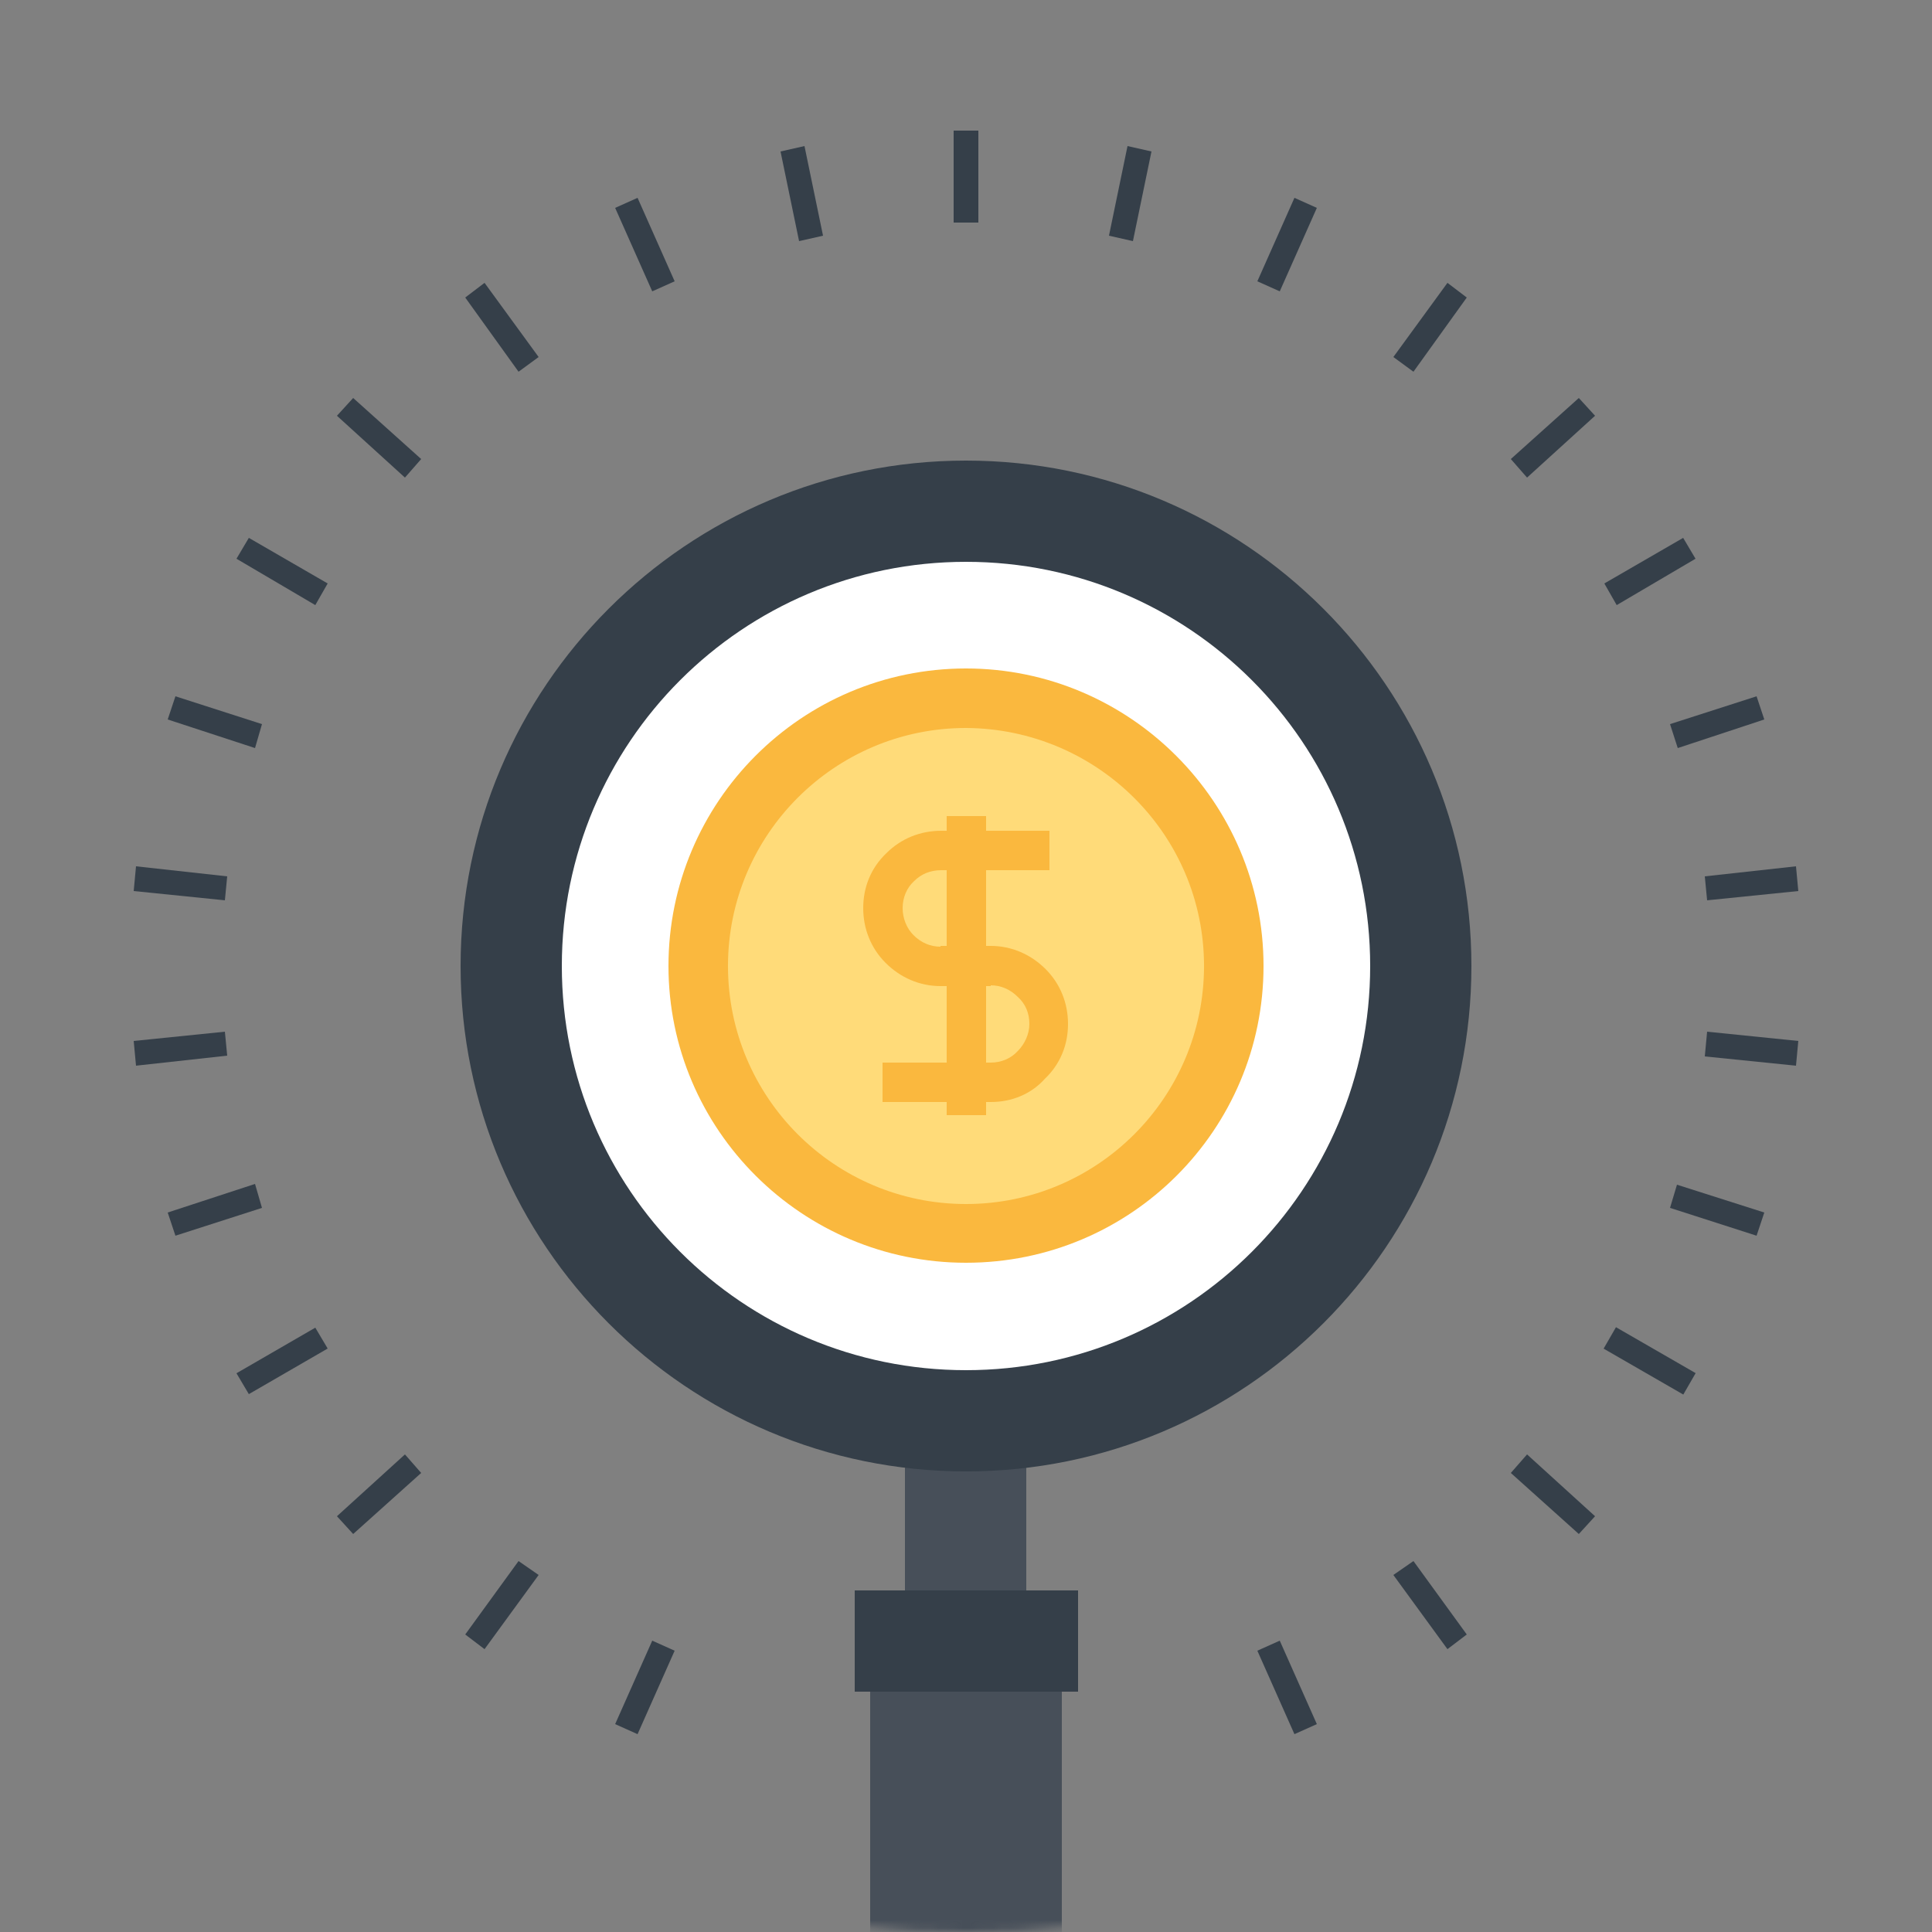 <svg width="250" height="250" viewBox="0 0 250 250" xmlns="http://www.w3.org/2000/svg" xmlns:xlink="http://www.w3.org/1999/xlink"><rect x="0" y="0" width="250" height="250" fill="#808080" stroke="none"/><title>Slice 1</title><defs><path id="a" d="M250 125c0 69-56 125-125 125S0 194 0 125 56 0 125 0s125 56 125 125z"/></defs><g fill="none" fill-rule="evenodd"><path d="M123.4 16.9h3.2v11.9h-3.2zM101 19.6l3.1-.7 2.4 11.6-3.1.7-2.4-11.6zm-21.4 7.3l2.9-1.3 4.8 10.8-2.9 1.3-4.8-10.8zM60.2 38.5l2.5-1.9 7 9.6-2.6 1.9-6.9-9.6zM43.6 53.8l2.1-2.3 8.8 7.9-2.1 2.4-8.8-8zm-13 18.5l1.6-2.7 10.2 5.9-1.6 2.8-10.2-6zm-8.9 20.8l1-3 11.2 3.6-.9 3.1-11.3-3.7zm-4.4 22.2l.3-3.2 11.8 1.3-.3 3.1-11.8-1.2zm0 19.4l11.8-1.2.3 3.1-11.8 1.3-.3-3.2zm4.4 22.2l11.3-3.7.9 3.1-11.2 3.6-1-3zm8.9 20.8l10.2-5.9 1.6 2.7-10.2 5.9-1.6-2.7zm13 18.5l8.8-8 2.1 2.4-8.8 7.9-2.1-2.3zm16.6 15.3l6.9-9.5 2.6 1.8-7 9.6-2.5-1.9zm19.4 11.6l4.8-10.8 2.9 1.3-4.8 10.8-2.9-1.3zm83.1-9.5l2.9-1.3 4.8 10.8-2.9 1.3-4.8-10.8zm17.6-9.8l2.6-1.8 6.9 9.5-2.5 1.9-7-9.6zm15.2-13.2l2.1-2.4 8.8 8-2.1 2.3-8.8-7.9zm23.916-12.917l-1.598 2.772-10.31-5.942 1.598-2.773zM216.1 156.3l.9-3 11.3 3.6-1 3-11.2-3.6zm4.5-19.6l.3-3.2 11.8 1.2-.3 3.2-11.8-1.2zm0-23.3l11.8-1.3.3 3.2-11.8 1.2-.3-3.1zm-4.5-19.7l11.2-3.6 1 3-11.2 3.7-1-3.1zm-8.5-18.2l10.2-5.9 1.6 2.7-10.2 6-1.6-2.8zm-12.1-16.1l8.8-7.9 2.1 2.3-8.8 8-2.1-2.4zm-15.2-13.2l7-9.6 2.5 1.9-6.9 9.6-2.6-1.9zm-17.6-9.8l4.8-10.8 2.9 1.3-4.8 10.8-2.9-1.3zm-19.2-5.9l2.4-11.6 3.1.7-2.4 11.6-3.1-.7z" fill="#353F49"/><mask id="b" fill="#fff"><use xlink:href="#a"/></mask><g mask="url(#b)"><path fill="#474F59" d="M117.1 188.9h15.7v16.9h-15.7z"/><path d="M190.4 125c0 36.1-29.3 65.4-65.4 65.4-36.1 0-65.4-29.3-65.4-65.4 0-36.1 29.3-65.4 65.4-65.4 36.1 0 65.4 29.3 65.4 65.4z" fill="#353F49"/><path d="M177.3 125c0 28.9-23.4 52.3-52.3 52.3S72.7 153.9 72.7 125 96.1 72.7 125 72.7s52.3 23.4 52.3 52.3z" fill="#FFF"/><path fill="#474F59" d="M112.6 218.9h24.8v56.9h-24.8z"/><path fill="#353F49" d="M110.6 205.8h28.9v13.1h-28.9z"/></g><path d="M163.5 125c0 21.2-17.2 38.4-38.5 38.4-21.2 0-38.5-17.2-38.5-38.4s17.2-38.5 38.5-38.5c21.2 0 38.5 17.3 38.5 38.5z" fill="#FAB83E"/><path d="M155.8 125c0 17-13.8 30.8-30.8 30.8S94.2 142 94.2 125 108 94.2 125 94.2c17 .1 30.8 13.8 30.8 30.8z" fill="#FFDB79"/><g fill="#FAB83E"><path d="M128.2 127.6h-6.5c-2.7 0-5.2-1.1-7.1-3-1.9-1.9-2.9-4.4-2.9-7.1 0-2.7 1-5.2 3-7.1 1.9-1.9 4.4-2.9 7.1-2.9h14v5.1h-14c-1.4 0-2.6.5-3.5 1.4-1 .9-1.5 2.2-1.5 3.5 0 1.3.5 2.6 1.4 3.5 1 1 2.2 1.5 3.5 1.5h6.5v5.1z"/><path d="M128.2 142.6h-14v-5.1h14c1.3 0 2.6-.5 3.5-1.5.9-.9 1.5-2.2 1.5-3.5 0-1.4-.5-2.6-1.5-3.5-1-1-2.2-1.5-3.5-1.5h-6.5v-5.1h6.5c2.7 0 5.2 1.1 7.1 3 1.9 1.9 2.9 4.4 2.9 7.1 0 2.7-1 5.2-3 7.1-1.8 2-4.3 3-7 3z"/><path d="M122.5 105.6h5.1v38.7h-5.1z"/></g></g></svg>